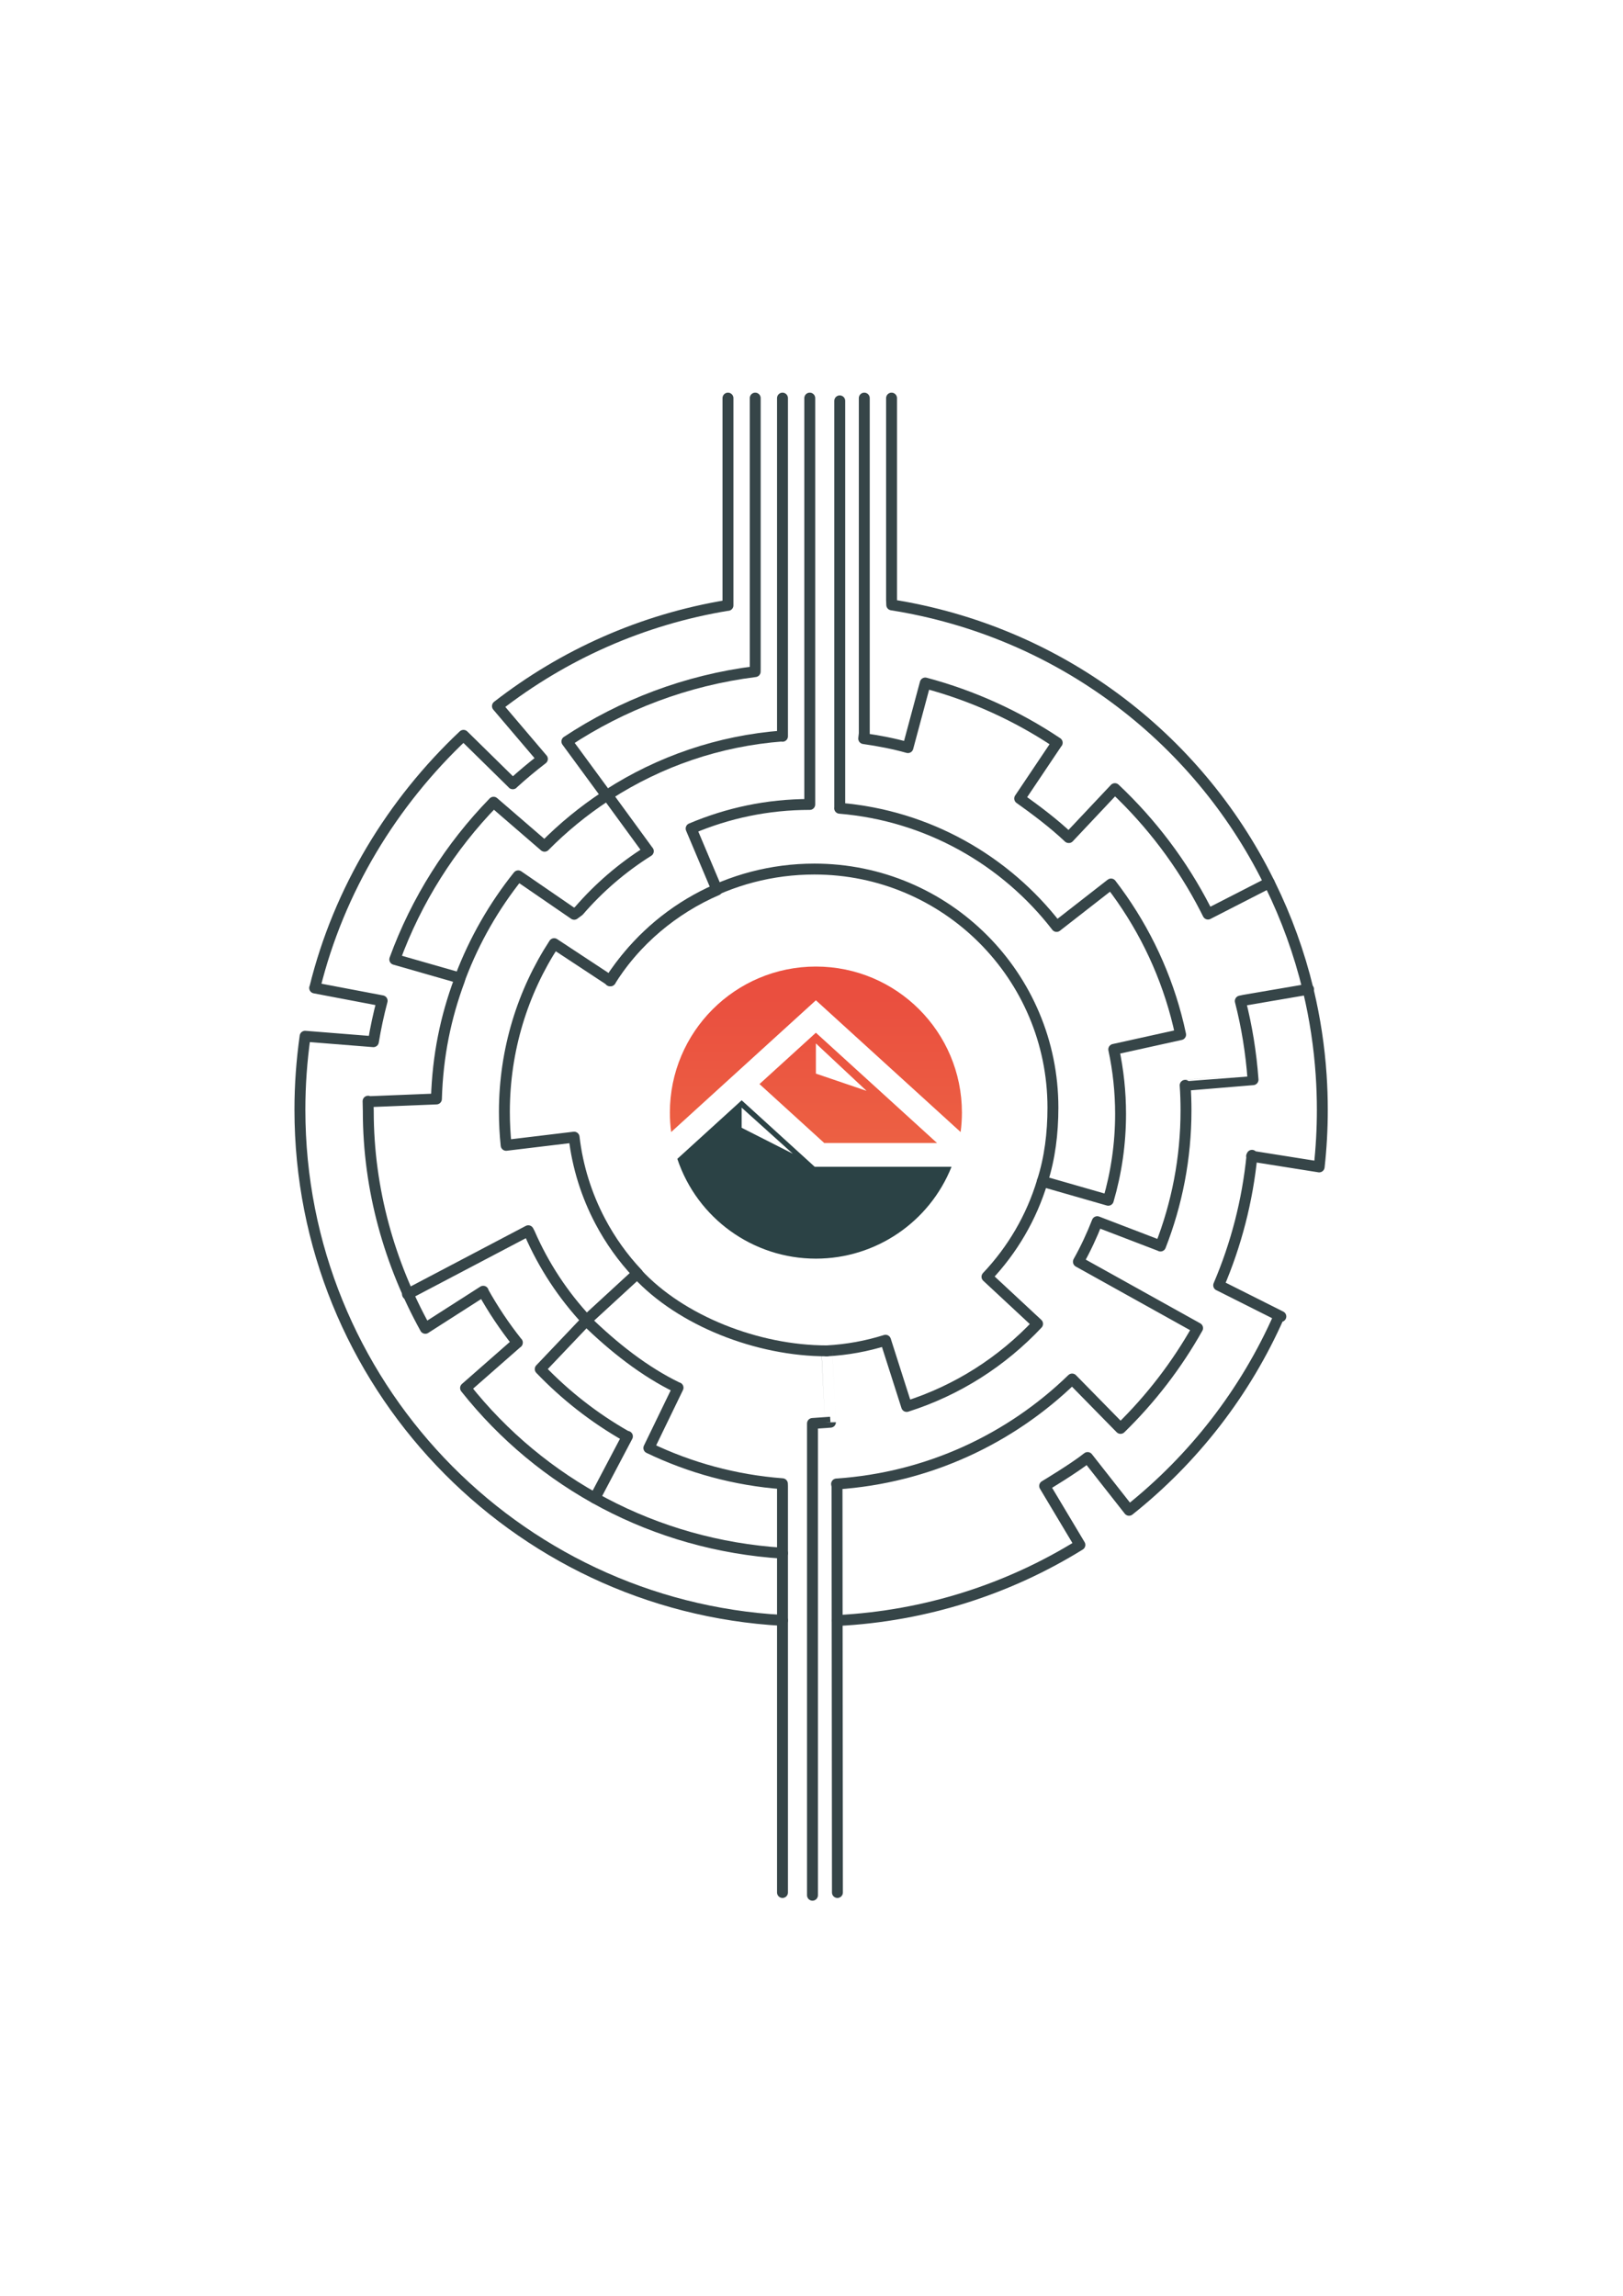 <?xml version="1.0" encoding="utf-8"?>
<!-- Generator: Adobe Illustrator 17.0.0, SVG Export Plug-In . SVG Version: 6.00 Build 0)  -->
<!DOCTYPE svg PUBLIC "-//W3C//DTD SVG 1.1//EN" "http://www.w3.org/Graphics/SVG/1.1/DTD/svg11.dtd">
<svg version="1.1" xmlns="http://www.w3.org/2000/svg" xmlns:xlink="http://www.w3.org/1999/xlink" x="0px" y="0px"
	 width="595.28px" height="841.89px" viewBox="0 0 595.28 841.89" enable-background="new 0 0 595.28 841.89" xml:space="preserve">
<g id="_x31_2">
	<path fill="none" stroke="#364548" stroke-width="4" stroke-linecap="round" stroke-linejoin="round" stroke-miterlimit="10" d="
		M303.254,495.373c-25.41,0-53.55-11.042-69.532-28.342"/>
</g>
<g id="_x39_">
	<path fill="none" stroke="#364548" stroke-width="4" stroke-linecap="round" stroke-linejoin="round" stroke-miterlimit="10" d="
		M223.906,359.657c15.444-24.787,43.45-40.964,74.804-40.964c48.313,0,87.478,39.165,87.478,87.478
		c0,9.393-1.132,18.553-3.872,27.034"/>
</g>
<g id="_x31_1">
	<path fill="none" stroke="#364548" stroke-width="4" stroke-linecap="round" stroke-linejoin="round" stroke-miterlimit="10" d="
		M218.194,549.367l11.929-22.64l-0.58-0.166c-11.634-6.627-22.206-14.903-31.399-24.509l0.004-0.002l17.008-17.885l0.084,0.079
		c-8.698-9.319-15.83-20.117-20.98-31.976l-0.496-0.943l-44.299,23.29"/>
</g>
<g id="_x31_0">
	<path fill="none" stroke="#364548" stroke-width="4" stroke-linecap="round" stroke-linejoin="round" stroke-miterlimit="10" d="
		M168.919,358.18c5.12-13.476,12.297-25.939,21.148-37.004l0.005,0.004l20.525,14.097l1.71-1.255
		c7.339-8.502,15.93-15.893,25.485-21.889l-0.014,0.012l-15.02-20.572l0.412-0.272c18.665-12.016,40.426-19.639,63.822-21.407
		L287,270V146"/>
</g>
<g id="_x31_">
	<path fill="none" stroke="#364548" stroke-width="4" stroke-linecap="round" stroke-linejoin="round" stroke-miterlimit="10" d="
		M307.149,694L307,545l-0.165-0.812c33.506-2.246,63.724-16.495,86.392-38.483l-0.002-0.002l17.755,18.095l0.007,0.007
		c11.076-10.81,20.614-23.188,28.255-36.777l0.005,0.002l-43.708-24.326l0.005-0.057c2.633-4.666,4.943-9.648,6.898-14.648h-0.001
		l23.198,8.897l0.003,0.031c6.042-15.485,9.357-32.154,9.357-49.778c0-3.136-0.105-6.15-0.312-9.15h-0.005
		c0,0,24.899-2.066,24.9-2.065c-0.703-9.856-2.285-19.551-4.668-28.842l1.374-0.292l23.662-4.047l-0.195,0.039
		c-3.238-13.392-7.913-26.228-13.853-38.325l-0.649-1.31c-26.484-53.314-77.326-91.695-138.182-101.336L327,220v-74"/>
</g>
<g id="_x32_">
	<path fill="none" stroke="#364548" stroke-width="4" stroke-linecap="round" stroke-linejoin="round" stroke-miterlimit="10" d="
		M317,146v123l-0.209,1.851c5.533,0.779,11.209,1.888,16.209,3.305v0.002l6.366-23.695c17.448,4.648,33.78,12.126,48.397,21.913
		l-0.037,0.001L374,292.824v-0.01c6,4.277,12.407,9.071,17.954,14.322l0.061,0.008l16.894-17.938l0.002-0.003
		c13.415,12.639,24.68,27.534,33.189,44.079l0.966,1.915l22.454-11.499"/>
</g>
<g id="_x33_">
	<path fill="none" stroke="#364548" stroke-width="4" stroke-linecap="round" stroke-linejoin="round" stroke-miterlimit="10" d="
		M479.931,363.514c2.367,9.968,3.939,20.245,4.644,30.759c0.282,4.206,0.425,8.45,0.425,12.728c0,7.071-0.391,14.05-1.154,20.918
		l-24.789-3.935l0.149-0.319c-1.656,16.767-5.86,32.785-12.22,47.662l0.152,0.065l22.647,11.373l-0.604-0.266
		c-12.353,28.05-31.379,52.5-55.067,71.338l-0.073-0.092l-15.136-19.257c-4.918,3.933-15.751,10.424-15.751,10.424l12.921,21.611
		l0.004,0.005c-26.078,16.149-56.411,26.082-88.929,27.731"/>
</g>
<g id="_x34_">
	<path fill="none" stroke="#364548" stroke-width="4" stroke-linecap="round" stroke-linejoin="round" stroke-miterlimit="10" d="
		M308,147v149l-0.033,0.393c32.347,2.695,60.806,19.076,79.571,43.335l-0.004,0.003l19.957-15.558l0.007-0.003
		c10.935,14.197,19.159,30.59,23.895,48.404c0.599,2.254,1.143,4.53,1.629,6.828l-0.005-0.002l-24.515,5.421l0.002,0.001
		c1.636,7.635,2.496,15.556,2.496,23.679c0,10.987-1.575,21.607-4.512,31.645l-0.007-0.002l-24.174-6.94l0.009,0.003
		c-3.983,13.265-11.03,25.204-20.317,34.997l-0.002-0.002l18.554,17.258l0.005,0.005c-12.997,13.852-29.462,24.411-48.009,30.293
		l-0.002-0.006l-7.752-24.275l0.002,0.005c-6.855,2.157-14.073,3.493-21.54,3.893c0-0.001,1.338,26.16,1.338,26.16L298,522v173"/>
</g>
<g id="_x35_">
	<path fill="none" stroke="#364548" stroke-width="4" stroke-linecap="round" stroke-linejoin="round" stroke-miterlimit="10" d="
		M297,146v149c-15.533,0-30.051,3.148-43.51,8.841l9.51,22.532v0.004c-16,6.89-29.837,18.572-39.318,33.279l0.223,0.002
		l-20.653-13.606l-0.002-0.002C191.709,363.715,185,385.042,185,407.718c0,4.075,0.217,8.282,0.639,12.282h0.001l24.93-3h-0.003
		c1.264,10.936,4.6,21.42,9.612,30.902c3.696,6.992,8.303,13.44,13.662,19.12l-0.119,0.009L215,484.241v0.003
		c10,9.743,21.304,18.729,33.57,24.645l0.119-0.001l-10.705,22.095l-0.004,0.003c15.017,7.222,31.548,11.796,48.987,13.118L287,545
		v149"/>
</g>
<g id="_x36_">
</g>
<g id="_x37_">
	<path fill="none" stroke="#364548" stroke-width="4" stroke-linecap="round" stroke-linejoin="round" stroke-miterlimit="10" d="
		M287,594.211c-98.669-5.447-177-87.251-177-187.281c0-9.12,0.651-17.93,1.909-26.93h0.002l25.039,2h-0.003
		c0.822-5,1.897-10,3.213-15h0.003l-24.756-4.706l0.062-0.073c8.85-36.057,28.53-68.086,54.53-92.566v-0.001l18.089,17.767
		l-0.038-0.002c3.498-3.191,7.119-6.232,10.887-9.112l-0.006,0.003l-16.471-19.363l-0.009-0.009
		c24.154-18.796,53.028-31.811,84.546-36.968L267,222v-76"/>
</g>
<g id="_x38_">
	<path fill="none" stroke="#364548" stroke-width="4" stroke-linecap="round" stroke-linejoin="round" stroke-miterlimit="10" d="
		M287,569.564C240.032,566.569,198.488,544,170.755,509h0.006l18.998-16.669l-0.007,0.047c-4.657-5.865-8.844-12.094-12.507-18.681
		l-0.008-0.186L156,487.099v0.008c-13-23.527-20.921-50.684-20.921-79.607c0-1.231-0.079-2.458-0.079-3.682v0.188L160.07,403h-0.001
		c0.475-16,3.415-29.952,8.432-43.515l0.241-0.804l-23.948-6.86l-0.003-0.001c7.938-21.766,20.397-41.357,36.24-57.638
		c0,0,18.701,16.14,18.701,16.14l-0.002-0.002c6.767-6.843,14.247-12.979,22.32-18.287l0.447-0.269l-14.577-19.86l-0.001-0.002
		c20.291-13.432,43.772-22.431,69.064-25.617L277,245v-99"/>
</g>
<g id="clock3">
</g>
<g id="clock2">
</g>
<g id="clock1">
</g>
<g id="logo">
	<g>
		<defs>
			<path id="SVGID_1_" d="M299.249,382.636v11.068l18.587,6.328L299.249,382.636z M298.174,379.688l0.074-0.067l0.501-0.455
				l0.5-0.456l44.446,40.452h-41.371l-23.76-21.625l18.342-16.694L298.174,379.688z M352.336,415.133
				c0.314-2.363,0.471-4.746,0.471-7.131c0-29.579-23.978-53.557-53.557-53.557c-29.579,0-53.557,23.978-53.557,53.557
				c0,2.385,0.156,4.768,0.471,7.131l53.087-48.318L352.336,415.133z"/>
		</defs>
		<clipPath id="SVGID_2_">
			<use xlink:href="#SVGID_1_"  overflow="visible"/>
		</clipPath>
		<linearGradient id="SVGID_3_" gradientUnits="userSpaceOnUse" x1="299.249" y1="365.942" x2="299.249" y2="418.382">
			<stop  offset="0" style="stop-color:#EA4F3F"/>
			<stop  offset="1" style="stop-color:#EC6043"/>
		</linearGradient>
		<rect x="245.691" y="354.445" clip-path="url(#SVGID_2_)" fill="url(#SVGID_3_)" width="107.115" height="64.717"/>
	</g>
	<path fill-rule="evenodd" clip-rule="evenodd" fill="#2B4245" d="M270.954,404.462l-0.906,0.825l-21.617,19.674
		c7.268,21.8,27.734,36.598,50.817,36.598c21.978,0,41.653-13.418,49.748-33.681h-50.164l-26.804-24.395l-0.299,0.272l-0.299,0.272
		L270.954,404.462z M272.021,406.179l18.762,16.895l-18.762-9.508L272.021,406.179z"/>
</g>
<g id="logo1">
</g>
<g id="logo2">
</g>
<g id="logo3">
</g>
</svg>
